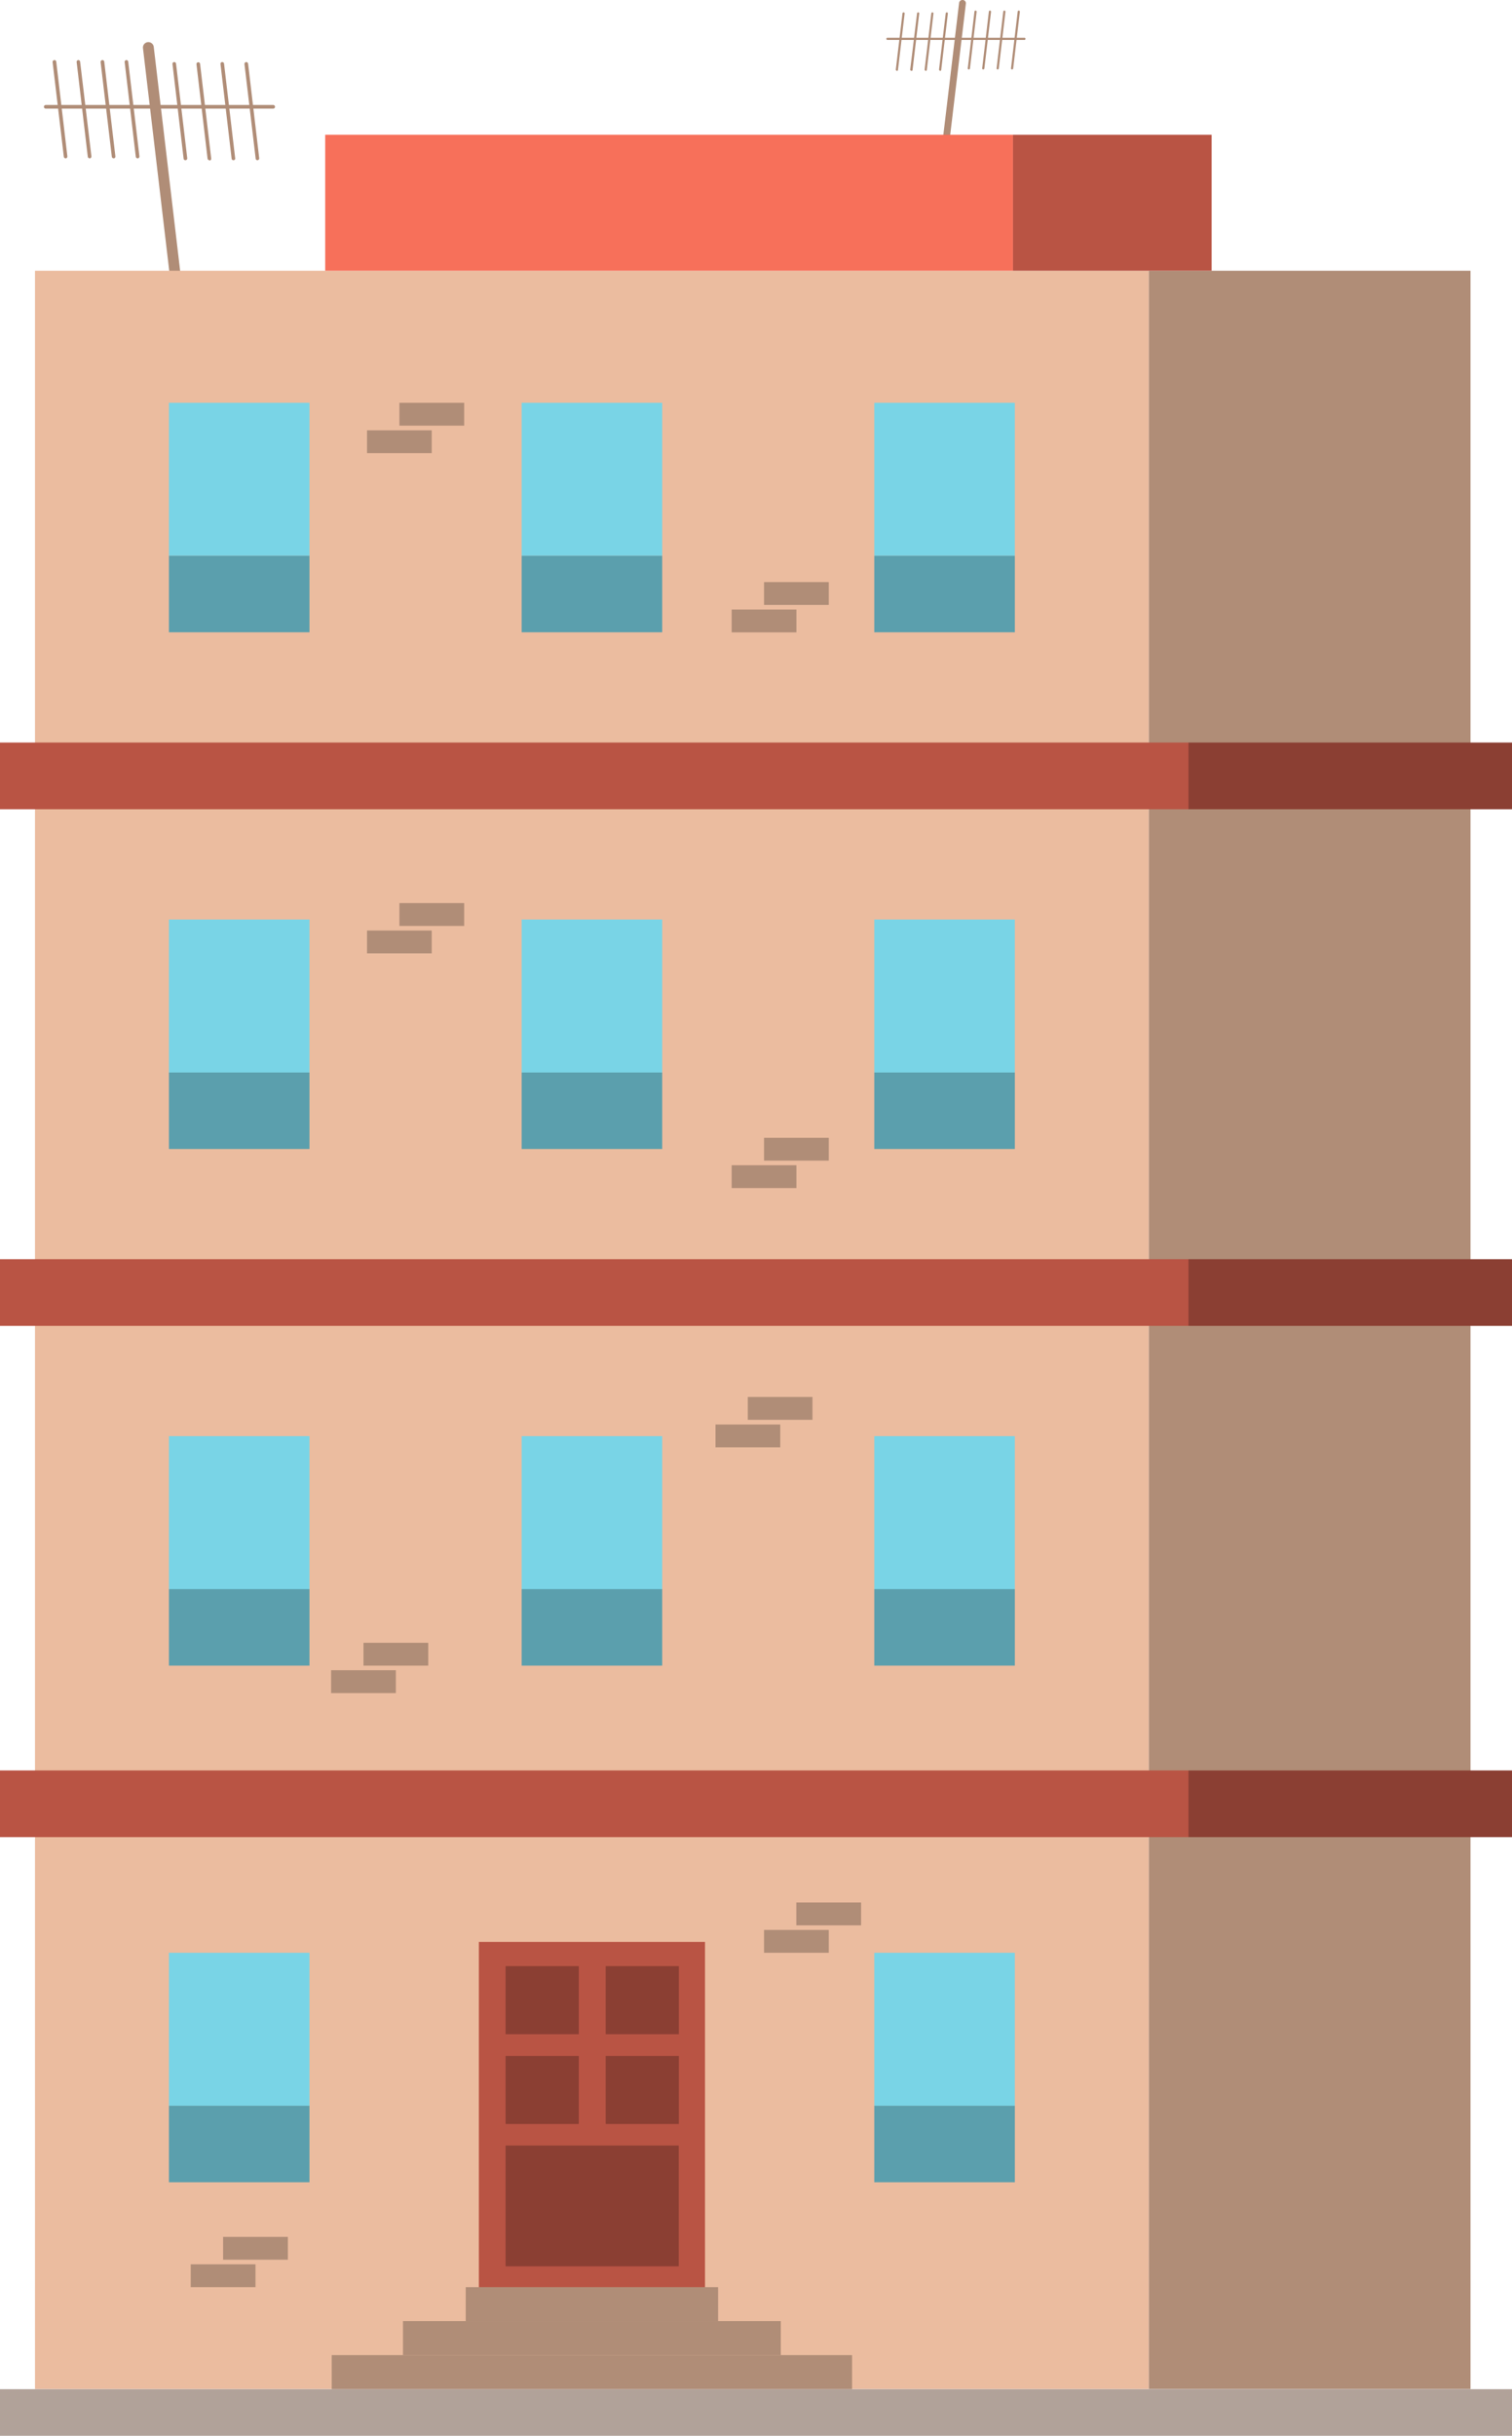 <svg xmlns="http://www.w3.org/2000/svg" viewBox="0 0 174.17 280.53"><defs><style>.cls-1{fill:#b08d77;}.cls-2{fill:#ebbc9f;}.cls-3{fill:#f7705a;}.cls-4{fill:#b95444;}.cls-5{fill:#79d4e6;}.cls-6{fill:#5b9fad;}.cls-7{fill:#8b3f33;}.cls-8{fill:#b1a299;}</style></defs><title>Asset 121</title><g id="Layer_2" data-name="Layer 2"><g id="Layer_1-2" data-name="Layer 1"><path class="cls-1" d="M20.38,34a.63.63,0,0,1-.62-.56L16.47,5.55a.62.62,0,1,1,1.24-.15L21,33.3a.62.62,0,0,1-.55.7Z"/><path class="cls-1" d="M7.55,18.23a.21.21,0,0,1-.2-.19L6.06,7.16a.22.22,0,0,1,.19-.24.21.21,0,0,1,.23.19L7.76,18a.22.22,0,0,1-.18.24Z"/><path class="cls-1" d="M10.32,18.23a.21.21,0,0,1-.21-.19L8.83,7.16A.21.21,0,0,1,9,6.92a.21.21,0,0,1,.23.19L10.53,18a.22.22,0,0,1-.19.24Z"/><path class="cls-1" d="M13.08,18.23a.21.21,0,0,1-.2-.19L11.59,7.16a.22.22,0,0,1,.19-.24.21.21,0,0,1,.23.19L13.29,18a.21.21,0,0,1-.18.24Z"/><path class="cls-1" d="M15.85,18.23a.21.21,0,0,1-.21-.19L14.36,7.16a.21.21,0,0,1,.18-.24.21.21,0,0,1,.23.19L16.06,18a.22.22,0,0,1-.19.24Z"/><path class="cls-1" d="M21.36,18.45a.2.2,0,0,1-.21-.18L19.87,7.38a.2.2,0,0,1,.18-.23.21.21,0,0,1,.23.19l1.29,10.88a.21.21,0,0,1-.19.23Z"/><path class="cls-1" d="M24.12,18.45a.21.21,0,0,1-.21-.18L22.63,7.38a.21.21,0,1,1,.42,0l1.28,10.88a.21.21,0,0,1-.18.23Z"/><path class="cls-1" d="M26.89,18.45a.2.2,0,0,1-.21-.18L25.4,7.38a.2.2,0,0,1,.18-.23.21.21,0,0,1,.23.19l1.28,10.88a.19.19,0,0,1-.18.23Z"/><path class="cls-1" d="M29.65,18.45a.2.2,0,0,1-.2-.18L28.16,7.38a.22.22,0,0,1,.18-.23.22.22,0,0,1,.24.19l1.28,10.88a.21.21,0,0,1-.18.23Z"/><path class="cls-1" d="M31.47,12.51H5.27a.21.21,0,0,1,0-.42h26.2a.21.21,0,1,1,0,.42Z"/><rect class="cls-2" x="4.03" y="31.18" width="128.31" height="243.97"/><path class="cls-1" d="M108.88,17.51a.39.39,0,0,0,.38-.34l2-16.75A.37.37,0,0,0,110.9,0a.39.39,0,0,0-.42.33l-2,16.75a.37.37,0,0,0,.33.42Z"/><path class="cls-1" d="M116.58,8a.13.13,0,0,0,.13-.11l.77-6.53a.12.12,0,0,0-.11-.14.12.12,0,0,0-.14.11l-.77,6.53a.12.12,0,0,0,.11.14Z"/><path class="cls-1" d="M114.92,8a.13.13,0,0,0,.13-.11l.77-6.53a.12.12,0,0,0-.11-.14.12.12,0,0,0-.14.11l-.77,6.53a.12.12,0,0,0,.11.14Z"/><path class="cls-1" d="M113.26,8a.13.13,0,0,0,.13-.11l.77-6.53a.12.12,0,0,0-.11-.14.12.12,0,0,0-.14.11l-.77,6.53a.12.12,0,0,0,.11.14Z"/><path class="cls-1" d="M111.6,8a.13.13,0,0,0,.13-.11l.77-6.53a.12.12,0,0,0-.11-.14.12.12,0,0,0-.14.11l-.77,6.53a.12.12,0,0,0,.11.14Z"/><path class="cls-1" d="M108.3,8.17a.13.13,0,0,0,.12-.11l.77-6.54a.13.13,0,0,0-.25,0L108.17,8a.13.13,0,0,0,.11.14Z"/><path class="cls-1" d="M106.64,8.17a.13.13,0,0,0,.12-.11l.77-6.54a.13.13,0,0,0-.25,0L106.51,8a.12.12,0,0,0,.11.14Z"/><path class="cls-1" d="M105,8.17a.13.13,0,0,0,.12-.11l.77-6.54a.13.13,0,0,0-.25,0L104.85,8a.12.12,0,0,0,.11.14Z"/><path class="cls-1" d="M103.32,8.17a.13.13,0,0,0,.12-.11l.77-6.54a.13.13,0,0,0-.25,0L103.19,8a.12.12,0,0,0,.11.14Z"/><path class="cls-1" d="M102.23,4.6H118a.13.13,0,0,0,.13-.13.12.12,0,0,0-.13-.12H102.23a.12.12,0,0,0-.13.12A.13.13,0,0,0,102.23,4.6Z"/><rect class="cls-1" x="132.34" y="31.18" width="37.05" height="243.97"/><rect class="cls-3" x="37.46" y="15.52" width="79.23" height="15.66"/><rect class="cls-4" x="116.69" y="15.52" width="22.88" height="15.66"/><rect class="cls-5" x="19.46" y="46.39" width="16.19" height="17.62"/><rect class="cls-6" x="19.46" y="64.01" width="16.19" height="8.81"/><rect class="cls-5" x="60.09" y="46.39" width="16.19" height="17.62"/><rect class="cls-6" x="60.09" y="64.01" width="16.19" height="8.81"/><rect class="cls-5" x="100.71" y="46.39" width="16.19" height="17.62"/><rect class="cls-6" x="100.71" y="64.01" width="16.19" height="8.81"/><rect class="cls-5" x="19.46" y="105.9" width="16.19" height="17.62"/><rect class="cls-6" x="19.46" y="123.52" width="16.19" height="8.81"/><rect class="cls-5" x="60.09" y="105.9" width="16.19" height="17.62"/><rect class="cls-6" x="60.09" y="123.52" width="16.19" height="8.81"/><rect class="cls-5" x="100.71" y="105.9" width="16.19" height="17.62"/><rect class="cls-6" x="100.71" y="123.52" width="16.19" height="8.81"/><rect class="cls-5" x="19.46" y="165.4" width="16.19" height="17.62"/><rect class="cls-6" x="19.46" y="183.02" width="16.19" height="8.81"/><rect class="cls-5" x="60.09" y="165.4" width="16.19" height="17.62"/><rect class="cls-6" x="60.09" y="183.02" width="16.19" height="8.81"/><rect class="cls-5" x="100.71" y="165.4" width="16.19" height="17.62"/><rect class="cls-6" x="100.71" y="183.02" width="16.19" height="8.81"/><rect class="cls-5" x="19.46" y="224.9" width="16.19" height="17.62"/><rect class="cls-6" x="19.46" y="242.52" width="16.19" height="8.81"/><rect class="cls-5" x="62.95" y="224.9" width="16.19" height="17.62"/><rect class="cls-6" x="62.95" y="242.52" width="16.19" height="8.81"/><rect class="cls-5" x="100.71" y="224.9" width="16.19" height="17.62"/><rect class="cls-6" x="100.71" y="242.52" width="16.19" height="8.81"/><rect class="cls-1" x="38.21" y="271.24" width="59.94" height="3.92"/><rect class="cls-1" x="46.42" y="267.32" width="43.52" height="3.92"/><rect class="cls-1" x="53.65" y="263.41" width="29.07" height="3.92"/><rect class="cls-4" x="55.16" y="223.65" width="26.05" height="39.76"/><rect class="cls-4" y="85.52" width="136.9" height="7.68"/><rect class="cls-7" x="136.9" y="85.52" width="37.27" height="7.68"/><rect class="cls-4" y="145.02" width="136.9" height="7.68"/><rect class="cls-7" x="136.9" y="145.02" width="37.27" height="7.68"/><rect class="cls-4" y="203.9" width="136.9" height="7.68"/><rect class="cls-7" x="136.9" y="203.9" width="37.27" height="7.68"/><rect class="cls-7" x="58.24" y="226.44" width="8.43" height="7.84"/><rect class="cls-7" x="69.77" y="226.44" width="8.43" height="7.84"/><rect class="cls-7" x="58.24" y="236.78" width="8.43" height="7.84"/><rect class="cls-7" x="69.77" y="236.78" width="8.43" height="7.84"/><rect class="cls-7" x="58.24" y="247.1" width="19.95" height="13.91"/><rect class="cls-1" x="41.87" y="189.2" width="7.46" height="2.63"/><rect class="cls-1" x="38.14" y="192.36" width="7.46" height="2.63"/><rect class="cls-1" x="86.14" y="160.89" width="7.45" height="2.63"/><rect class="cls-1" x="82.42" y="164.06" width="7.46" height="2.63"/><rect class="cls-1" x="91.73" y="219.11" width="7.46" height="2.63"/><rect class="cls-1" x="88.01" y="222.27" width="7.46" height="2.63"/><rect class="cls-1" x="25.7" y="257.62" width="7.46" height="2.63"/><rect class="cls-1" x="21.97" y="260.78" width="7.46" height="2.63"/><rect class="cls-1" x="46.01" y="104.01" width="7.46" height="2.63"/><rect class="cls-1" x="42.28" y="107.17" width="7.45" height="2.63"/><rect class="cls-1" x="88.01" y="131.04" width="7.46" height="2.63"/><rect class="cls-1" x="84.28" y="134.2" width="7.46" height="2.63"/><rect class="cls-1" x="88.01" y="67.04" width="7.46" height="2.63"/><rect class="cls-1" x="84.28" y="70.2" width="7.46" height="2.63"/><rect class="cls-1" x="46.01" y="46.39" width="7.46" height="2.63"/><rect class="cls-1" x="42.28" y="49.56" width="7.45" height="2.63"/><rect class="cls-8" y="275.16" width="174.17" height="5.37"/></g></g></svg>